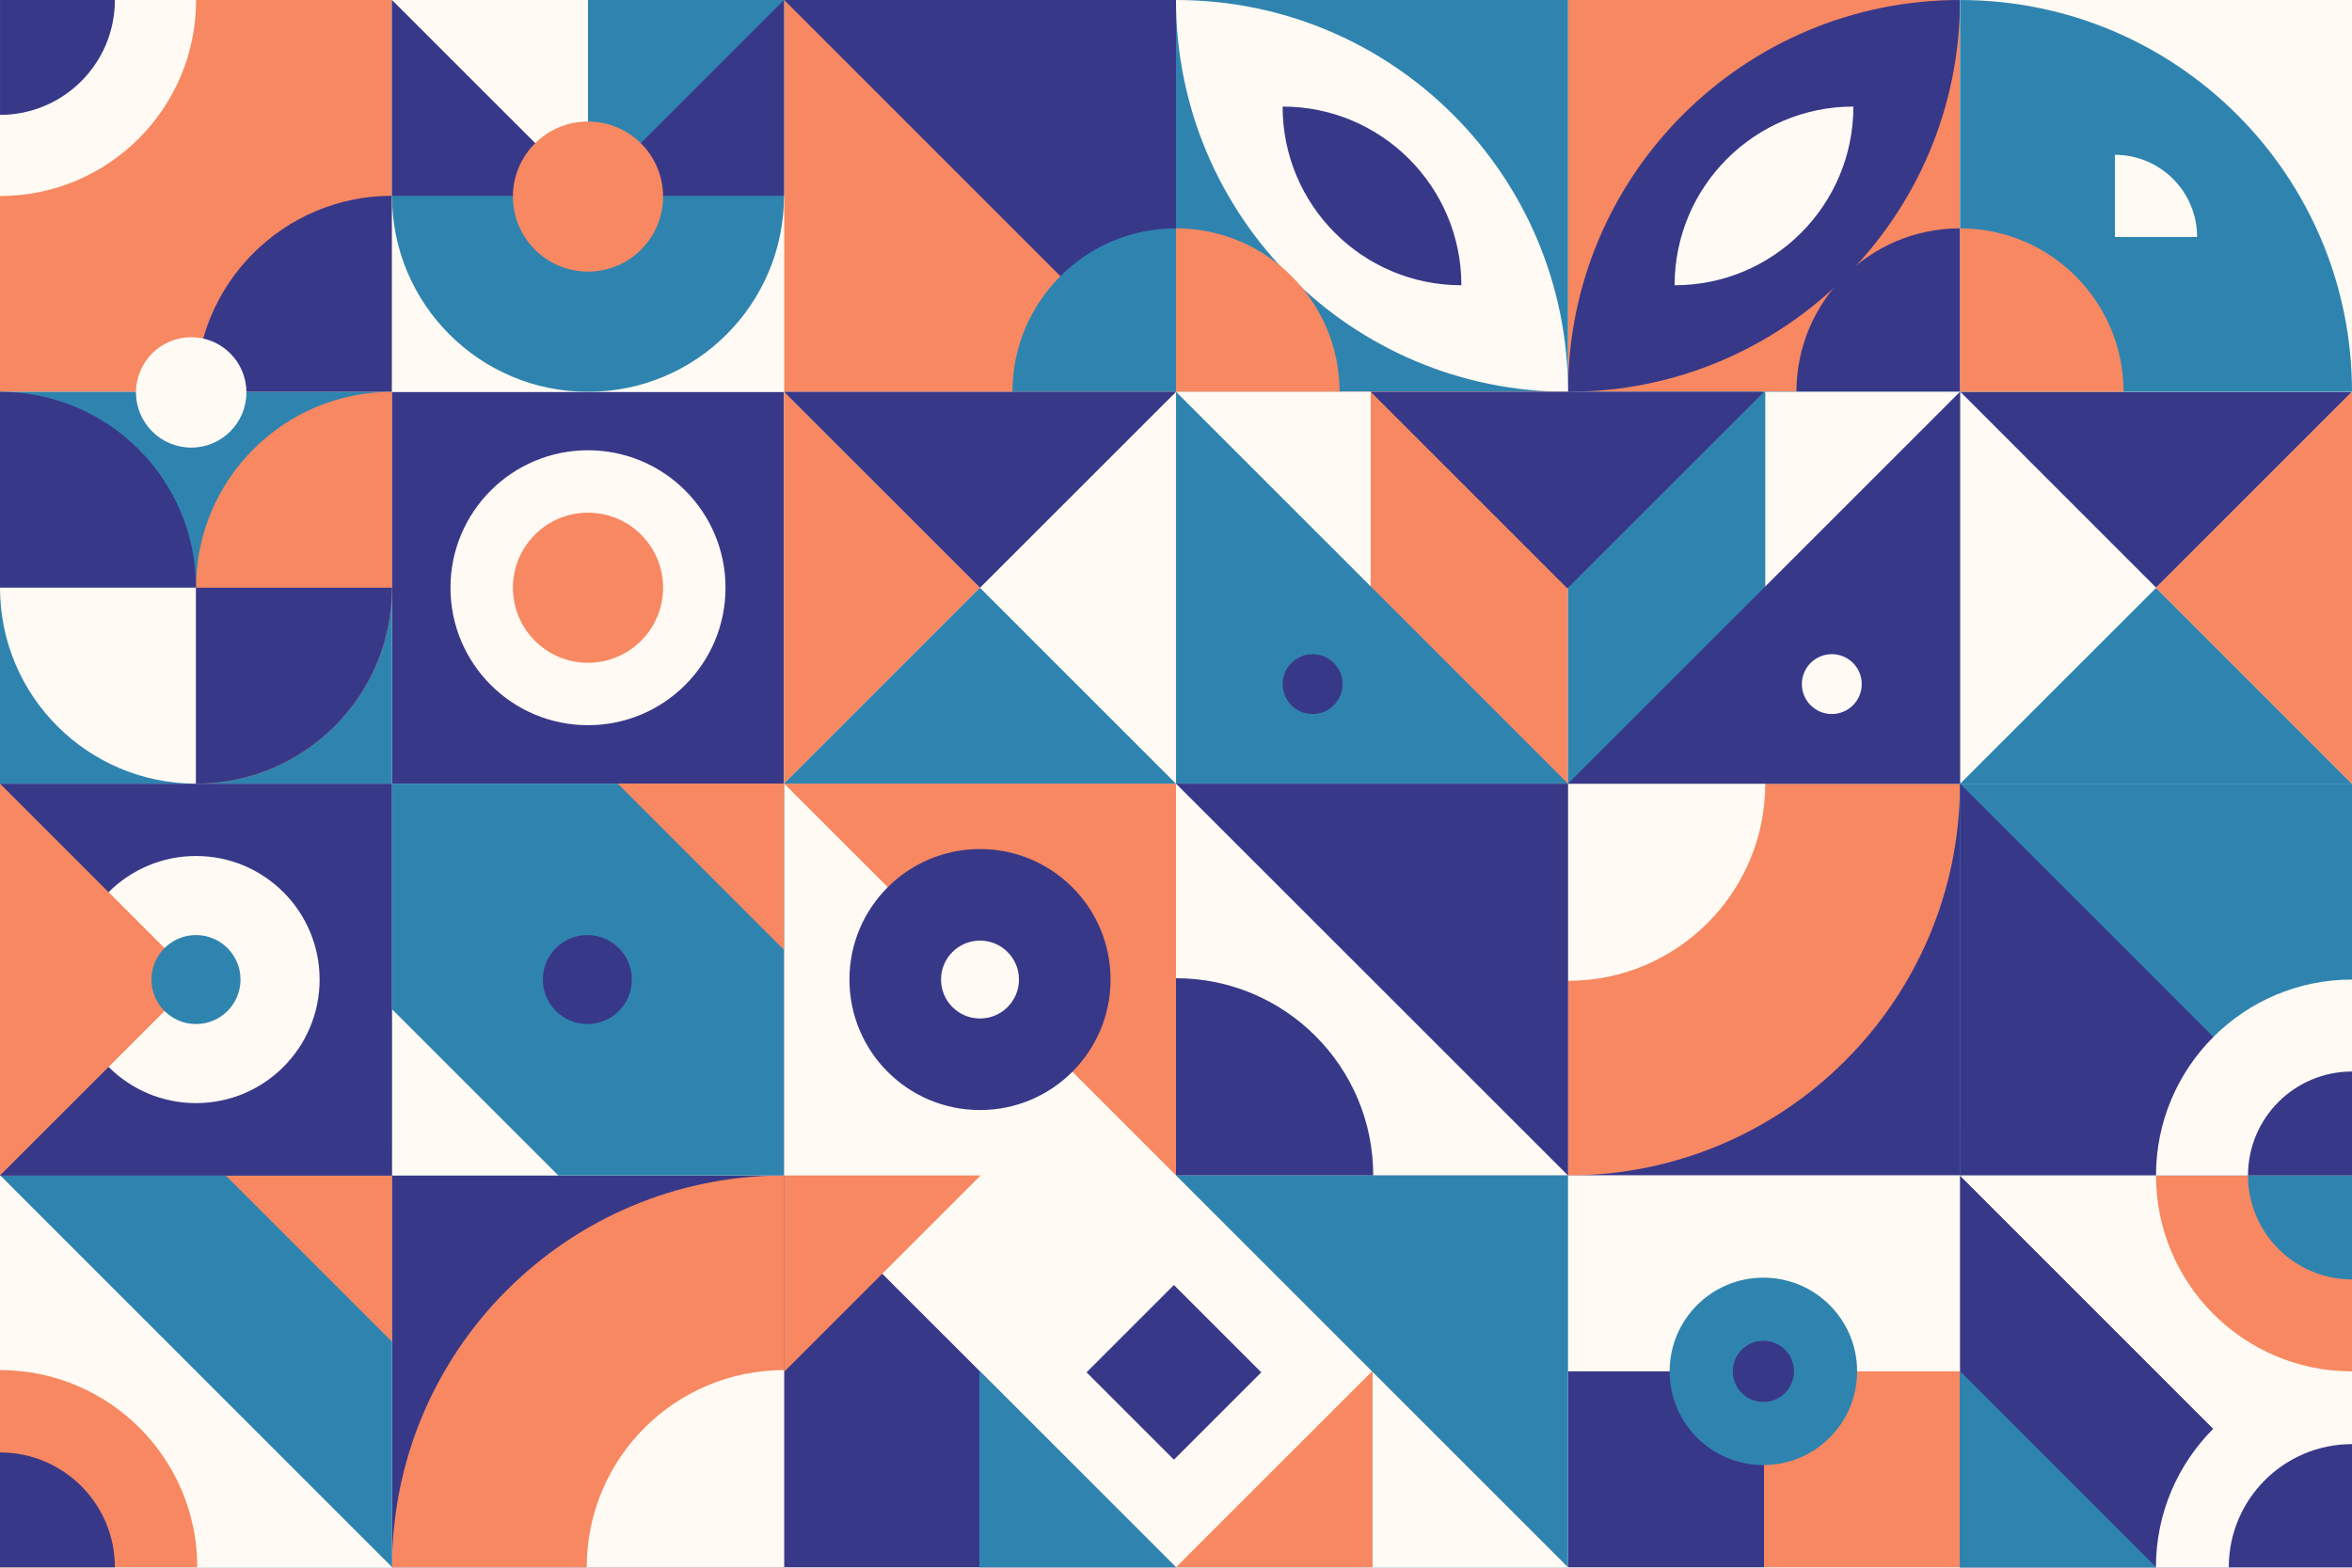 <?xml version="1.0" encoding="utf-8"?>
<!-- Generator: Adobe Illustrator 16.0.0, SVG Export Plug-In . SVG Version: 6.00 Build 0)  -->
<!DOCTYPE svg PUBLIC "-//W3C//DTD SVG 1.1//EN" "http://www.w3.org/Graphics/SVG/1.1/DTD/svg11.dtd">
<svg version="1.1" xmlns="http://www.w3.org/2000/svg" xmlns:xlink="http://www.w3.org/1999/xlink" x="0px" y="0px" width="750px"
	 height="500px" viewBox="0 0 750 500" enable-background="new 0 0 750 500" xml:space="preserve">
<g id="BACKGROUND">
	<rect fill="#FFFAF3" width="750" height="500"/>
</g>
<g id="OBJECTS">
	<g>
		<g>
			<rect fill="#F78861" width="125" height="124.968"/>
			<path fill="#FFFAF3" d="M0.016,62.521H0V0h62.538v0C62.538,34.53,34.546,62.521,0.016,62.521z"/>
			<path fill="#383889" d="M124.983,62.446H125v62.521H62.462l0,0C62.462,90.438,90.454,62.446,124.983,62.446z"/>
			<path fill="#383889" d="M0.005,0v36.639l0,0c20.229,0,36.629-16.4,36.629-36.629V0H0.005z"/>
		</g>
		<g>
			<rect x="500" fill="#F78861" width="125" height="124.968"/>
			<g>
				<path fill="#383889" d="M500,124.968h0.033C569.05,124.968,625,69.018,625,0v0h-0.032C555.95,0,500,55.95,500,124.968
					L500,124.968z"/>
				<path fill="#FFFAF3" d="M533.998,90.979h0.015c31.475,0,56.99-25.515,56.99-56.99l0,0h-0.016
					C559.513,33.989,533.998,59.504,533.998,90.979L533.998,90.979z"/>
			</g>
			<path fill="#383889" d="M572.845,124.968H625V72.827h-0.014C596.19,72.827,572.845,96.171,572.845,124.968L572.845,124.968z"/>
		</g>
		<g>
			<rect x="375" fill="#2F84AF" width="125" height="124.968"/>
			<g>
				<path fill="#FFFAF3" d="M500,124.968h-0.032C430.95,124.968,375,69.018,375,0v0h0.033C444.05,0,500,55.95,500,124.968
					L500,124.968z"/>
				<path fill="#383889" d="M466.002,90.979h-0.016c-31.474,0-56.989-25.515-56.989-56.99l0,0h0.015
					C440.487,33.989,466.002,59.504,466.002,90.979L466.002,90.979z"/>
			</g>
			<path fill="#F78861" d="M427.154,124.968H375V72.827h0.014C403.81,72.827,427.154,96.171,427.154,124.968L427.154,124.968z"/>
		</g>
		<g>
			<rect x="250" fill="#F78861" width="125" height="124.968"/>
			<polygon fill="#383889" points="375.01,124.955 250.027,-0.027 375,-0.027 			"/>
			<path fill="#2F84AF" d="M322.846,124.968H375V72.827h-0.014C346.19,72.827,322.846,96.171,322.846,124.968L322.846,124.968z"/>
		</g>
		<g>
			<rect x="125" y="124.968" fill="#383889" width="125" height="124.967"/>
			<path fill="#FFFAF3" d="M187.511,231.292h-0.023c-24.212,0-43.841-19.628-43.841-43.841l0,0
				c0-24.213,19.628-43.841,43.841-43.841h0.023c24.213,0,43.841,19.628,43.841,43.841l0,0
				C231.353,211.664,211.724,231.292,187.511,231.292z"/>
			<path fill="#F78861" d="M187.506,211.385h-0.012c-13.218,0-23.934-10.715-23.934-23.933l0,0
				c0-13.218,10.715-23.934,23.934-23.934h0.012c13.218,0,23.934,10.715,23.934,23.934l0,0
				C211.439,200.669,200.724,211.385,187.506,211.385z"/>
		</g>
		<g>
			<polygon fill="#2F84AF" points="625.026,249.921 625.012,249.935 749.948,249.935 687.5,187.468 			"/>
			<polygon fill="#383889" points="750,124.968 625,124.968 625,249.935 625.006,249.935 625.006,124.981 625.046,124.981 
				687.5,187.455 749.973,125.001 749.994,124.981 749.994,249.935 750,249.935 			"/>
			<polygon fill="#F78861" points="749.973,125.001 687.5,187.455 687.506,187.461 687.5,187.468 749.948,249.935 749.994,249.935 
				749.994,124.981 			"/>
			<polygon fill="#FFFAF3" points="687.5,187.468 687.494,187.461 687.5,187.455 625.046,124.981 625.006,124.981 625.006,249.935 
				625.012,249.935 625.026,249.921 			"/>
			
				<rect x="687.495" y="187.457" transform="matrix(-0.733 0.68 -0.68 -0.733 1318.853 -142.978)" fill="#FFFAF3" width="0.009" height="0.009"/>
		</g>
		<g>
			<rect x="500" y="249.935" fill="#383889" width="125" height="124.968"/>
			<path fill="#F78861" d="M500,249.935h125v0c0,69.017-55.949,124.967-124.967,124.967H500V249.935z"/>
			<path fill="#FFFAF3" d="M500,249.935h62.908l0,0c0,34.734-28.157,62.892-62.892,62.892H500V249.935z"/>
		</g>
		<g>
			<rect x="500" y="374.905" fill="#FFFAF3" width="125" height="62.48"/>
			<rect x="500" y="437.386" fill="#383889" width="62.5" height="62.484"/>
			<rect x="562.5" y="437.386" fill="#F78861" width="62.5" height="62.484"/>
			<path fill="#2F84AF" d="M562.31,467.274h-0.016c-16.507,0-29.888-13.381-29.888-29.888l0,0c0-16.506,13.381-29.887,29.888-29.887
				h0.016c16.506,0,29.887,13.381,29.887,29.887l0,0C592.197,453.893,578.816,467.274,562.31,467.274z"/>
			<path fill="#383889" d="M562.304,447.145h-0.005c-5.39,0-9.758-4.369-9.758-9.759l0,0c0-5.389,4.368-9.758,9.758-9.758h0.005
				c5.39,0,9.759,4.369,9.759,9.758l0,0C572.063,442.776,567.694,447.145,562.304,447.145z"/>
		</g>
		<g>
			<rect x="375" y="124.968" fill="#F78861" width="125" height="124.967"/>
			<rect x="500" y="124.968" fill="#2F84AF" width="125" height="124.967"/>
			<rect x="562.91" y="124.965" fill="#2F84AF" width="62.09" height="124.97"/>
			<rect x="562.91" y="124.965" fill="#FFFAF3" width="62.09" height="124.97"/>
			<rect x="375" y="124.965" fill="#FFFAF3" width="62.09" height="124.97"/>
			<polyline fill="#383889" points="562.49,124.965 499.79,187.665 437.09,124.965 			"/>
			<polygon fill="#2F84AF" points="500,249.935 375.01,249.935 375.01,124.955 			"/>
			<polygon fill="#383889" points="500.01,249.935 625,249.935 625,124.955 			"/>
			<path fill="#383889" d="M418.558,227.735h-0.005c-5.272,0-9.547-4.274-9.547-9.546l0,0c0-5.272,4.274-9.546,9.547-9.546h0.005
				c5.271,0,9.546,4.274,9.546,9.546l0,0C428.104,223.461,423.83,227.735,418.558,227.735z"/>
			<path fill="#FFFAF3" d="M584.125,227.735h-0.005c-5.272,0-9.547-4.274-9.547-9.546l0,0c0-5.272,4.274-9.546,9.547-9.546h0.005
				c5.272,0,9.546,4.274,9.546,9.546l0,0C593.67,223.461,589.397,227.735,584.125,227.735z"/>
		</g>
		<g>
			<rect x="375" y="249.935" fill="#383889" width="125" height="124.968"/>
			<polygon fill="#FFFAF3" points="500,374.903 375,374.903 375,249.935 			"/>
			<path fill="#383889" d="M375,374.903v-62.908l0,0c34.734,0,62.891,28.158,62.891,62.892v0.017H375z"/>
		</g>
		<g>
			<rect x="250" y="249.935" fill="#F78861" width="125" height="124.97"/>
			<rect x="125" y="374.903" fill="#383889" width="125" height="124.968"/>
			<rect x="250" y="374.903" fill="#383889" width="125" height="124.968"/>
			<rect x="375" y="374.903" fill="#2F84AF" width="125" height="124.968"/>
			<path fill="#F78861" d="M250,499.871H125l0,0c0-69.019,55.95-124.968,124.967-124.968H250V499.871z"/>
			<path fill="#FFFAF3" d="M250,499.871h-62.908l0,0c0-34.734,28.157-62.892,62.891-62.892H250V499.871z"/>
			<polygon fill="#FFFAF3" points="500,499.875 374.98,499.885 250,374.905 250,249.935 250.06,249.935 			"/>
			<g>
				<path fill="#383889" d="M312.511,354.039h-0.022c-22.986,0-41.62-18.634-41.62-41.619l0,0c0-22.986,18.634-41.62,41.62-41.62
					h0.022c22.986,0,41.62,18.634,41.62,41.62l0,0C354.131,335.405,335.497,354.039,312.511,354.039z"/>
				<path fill="#FFFAF3" d="M312.503,324.841h-0.006c-6.86,0-12.422-5.562-12.422-12.422l0,0c0-6.861,5.562-12.423,12.422-12.423
					h0.006c6.861,0,12.422,5.562,12.422,12.423l0,0C324.925,319.28,319.364,324.841,312.503,324.841z"/>
			</g>
			<polygon fill="#F78861" points="437.689,499.871 375,499.871 437.689,437.198 			"/>
			<polygon fill="#F78861" points="250,374.903 312.689,374.903 250,437.576 			"/>
			<polygon fill="#2F84AF" points="312.311,499.871 375,499.871 312.311,437.198 			"/>
			
				<rect x="354.722" y="418.006" transform="matrix(0.707 -0.707 0.707 0.707 -199.84 392.952)" fill="#383889" width="39.408" height="39.408"/>
		</g>
		<g>
			<polygon fill="#F78861" points="749.954,249.941 749.994,249.941 749.994,249.935 749.948,249.935 			"/>
			<polygon fill="#FFFAF3" points="625.006,249.941 625.012,249.935 625.006,249.935 			"/>
			<rect x="625" y="249.935" fill="#2F84AF" width="125" height="124.968"/>
			<polygon fill="#2F84AF" points="749.98,374.905 625,374.905 625,249.935 625.02,249.935 			"/>
			<rect x="625" y="374.903" fill="#383889" width="125" height="124.968"/>
			<polygon fill="#2F84AF" points="687.49,499.875 625,499.875 625,437.385 			"/>
			<polygon fill="#FFFAF3" points="750,374.905 750,499.875 749.97,499.875 625,374.905 			"/>
			<polygon fill="#383889" points="749.98,374.905 625,374.905 625.01,249.935 625.02,249.935 			"/>
			<polygon fill="#FFFAF3" points="750,374.905 750,499.875 749.97,499.875 625,374.905 			"/>
			<path fill="#FFFAF3" d="M750,499.871h-62.523l0,0c0-34.522,27.985-62.508,62.508-62.508H750V499.871z"/>
			<path fill="#383889" d="M750,499.871h-39.294l0,0c0-21.696,17.588-39.284,39.284-39.284H750V499.871z"/>
			<polygon fill="#2F84AF" points="687.49,499.875 625,499.875 625,437.385 			"/>
			<g>
				<path fill="#F78861" d="M687.5,374.905L687.5,374.905c0,34.509,27.976,62.484,62.484,62.484H750v-62.484H687.5z"/>
				<path fill="#FFFAF3" d="M687.5,374.905L687.5,374.905c0-34.509,27.976-62.483,62.484-62.483H750v62.483H687.5z"/>
				<path fill="#2F84AF" d="M716.84,374.905L716.84,374.905c0,18.309,14.842,33.151,33.151,33.151H750v-33.151H716.84z"/>
				<path fill="#383889" d="M716.84,374.905L716.84,374.905c0-18.309,14.842-33.15,33.151-33.15H750v33.15H716.84z"/>
			</g>
		</g>
		<g>
			<rect x="125" fill="#FFFAF3" width="125" height="124.968"/>
			<path fill="#2F84AF" d="M187.5,124.968L187.5,124.968c-34.518,0-62.5-27.982-62.5-62.5V0h125v62.468
				C250,96.985,222.018,124.968,187.5,124.968z"/>
			<rect x="125" fill="#383889" width="125" height="62.468"/>
			<g>
				<polygon fill="#FFFAF3" points="125,0 187.5,62.468 187.5,0 				"/>
				<polygon fill="#2F84AF" points="250,0 187.5,0 187.5,62.468 				"/>
			</g>
			<path fill="#F78861" d="M187.506,86.629h-0.012c-13.218,0-23.934-10.715-23.934-23.934l0,0c0-13.218,10.715-23.933,23.934-23.933
				h0.012c13.218,0,23.934,10.715,23.934,23.933l0,0C211.439,75.914,200.724,86.629,187.506,86.629z"/>
		</g>
		<g>
			<rect x="625" fill="#FFFAF3" width="125" height="124.968"/>
			<path fill="#2F84AF" d="M750,124.968H625V0h0.033C694.05,0,750,55.95,750,124.968L750,124.968z"/>
			<path fill="#F78861" d="M677.154,124.968H625V72.827h0.014C653.81,72.827,677.154,96.171,677.154,124.968L677.154,124.968z"/>
			<path fill="#FFFAF3" d="M700.607,75.588h-26.214V49.38h0.007C688.874,49.38,700.607,61.114,700.607,75.588L700.607,75.588z"/>
		</g>
		<g>
			<rect y="374.903" fill="#2F84AF" width="125" height="124.968"/>
			<polygon fill="#FFFAF3" points="125,499.875 0,499.875 0,374.905 0.04,374.905 			"/>
			<polygon fill="#FFFAF3" points="125,499.875 0,499.875 0,374.905 0.04,374.905 			"/>
			<path fill="#F78861" d="M0,499.871h62.908l0,0c0-34.734-28.158-62.892-62.892-62.892H0V499.871z"/>
			<path fill="#383889" d="M0,499.871h36.639l0,0c0-20.23-16.399-36.63-36.629-36.63H0V499.871z"/>
			<polygon fill="#F78861" points="124.999,374.901 124.99,427.924 71.972,374.906 			"/>
		</g>
		<g>
			<rect x="125" y="249.935" fill="#2F84AF" width="125" height="124.968"/>
			<path fill="#383889" d="M187.297,326.611h-0.007c-7.838,0-14.192-6.354-14.192-14.191l0,0c0-7.838,6.354-14.192,14.192-14.192
				h0.007c7.837,0,14.191,6.354,14.191,14.192l0,0C201.488,320.256,195.134,326.611,187.297,326.611z"/>
			<polygon fill="#F78861" points="250,249.903 249.991,302.925 196.973,249.907 			"/>
			<polygon fill="#FFFAF3" points="125,374.903 125.008,321.88 178.027,374.899 			"/>
		</g>
		<g>
			<rect y="249.935" fill="#383889" width="125" height="124.968"/>
			<polygon fill="#383889" points="124.97,374.905 0,374.905 0,249.935 			"/>
			<path fill="#FFFAF3" d="M62.51,351.827H62.49c-21.765,0-39.408-17.644-39.408-39.407l0,0c0-21.765,17.644-39.408,39.408-39.408
				h0.021c21.764,0,39.408,17.644,39.408,39.408l0,0C101.918,334.183,84.274,351.827,62.51,351.827z"/>
			<polygon fill="#F78861" points="62.49,312.425 0,374.905 0,249.935 			"/>
			<path fill="#2F84AF" d="M62.503,326.611h-0.007c-7.837,0-14.191-6.354-14.191-14.191l0,0c0-7.838,6.354-14.192,14.191-14.192
				h0.007c7.838,0,14.191,6.354,14.191,14.192l0,0C76.695,320.256,70.341,326.611,62.503,326.611z"/>
		</g>
		<g>
			<g>
				<polygon fill="#F78861" points="250,124.965 250,124.968 250.002,124.968 				"/>
				<polygon fill="#F78861" points="250.002,124.968 250,124.968 250,249.935 312.5,187.455 				"/>
				<polygon fill="#FFFAF3" points="374.96,249.941 375,249.941 375,249.935 374.954,249.935 				"/>
				<polygon fill="#FFFAF3" points="312.5,187.461 374.954,249.935 375,249.935 375,124.981 374.98,125.001 				"/>
			</g>
			<polygon fill="#383889" points="374.98,125.001 375,124.981 375,124.968 250.002,124.968 312.5,187.455 312.506,187.455 			"/>
			<polygon fill="#2F84AF" points="312.506,187.455 312.5,187.455 250,249.935 250,249.935 374.954,249.935 312.5,187.461 			"/>
		</g>
		<g>
			<rect y="124.968" fill="#2F84AF" width="125" height="124.967"/>
			<g>
				<path fill="#F78861" d="M125,124.968v62.467c0,34.518-27.982,62.5-62.5,62.5l0,0v-62.467
					C62.5,152.95,90.482,124.968,125,124.968L125,124.968z"/>
			</g>
			<path fill="#FFFAF3" d="M60.979,142.758H60.97c-9.721,0-17.602-7.88-17.602-17.602l0,0c0-9.721,7.88-17.602,17.602-17.602h0.009
				c9.721,0,17.602,7.88,17.602,17.602l0,0C78.581,134.878,70.701,142.758,60.979,142.758z"/>
			<g>
				<path fill="#383889" d="M0,124.968L0,124.968v62.467h62.499C62.481,152.933,34.507,124.968,0,124.968z"/>
				<path fill="#FFFAF3" d="M0,187.435c0,34.518,27.982,62.5,62.5,62.5l0,0v-62.467c0-0.011-0.001-0.021-0.001-0.033H0z"/>
				<path fill="#383889" d="M125,187.435c0,34.518-27.982,62.5-62.5,62.5l0,0v-62.467c0-0.011,0-0.021,0-0.033H125z"/>
			</g>
		</g>
	</g>
</g>
</svg>

